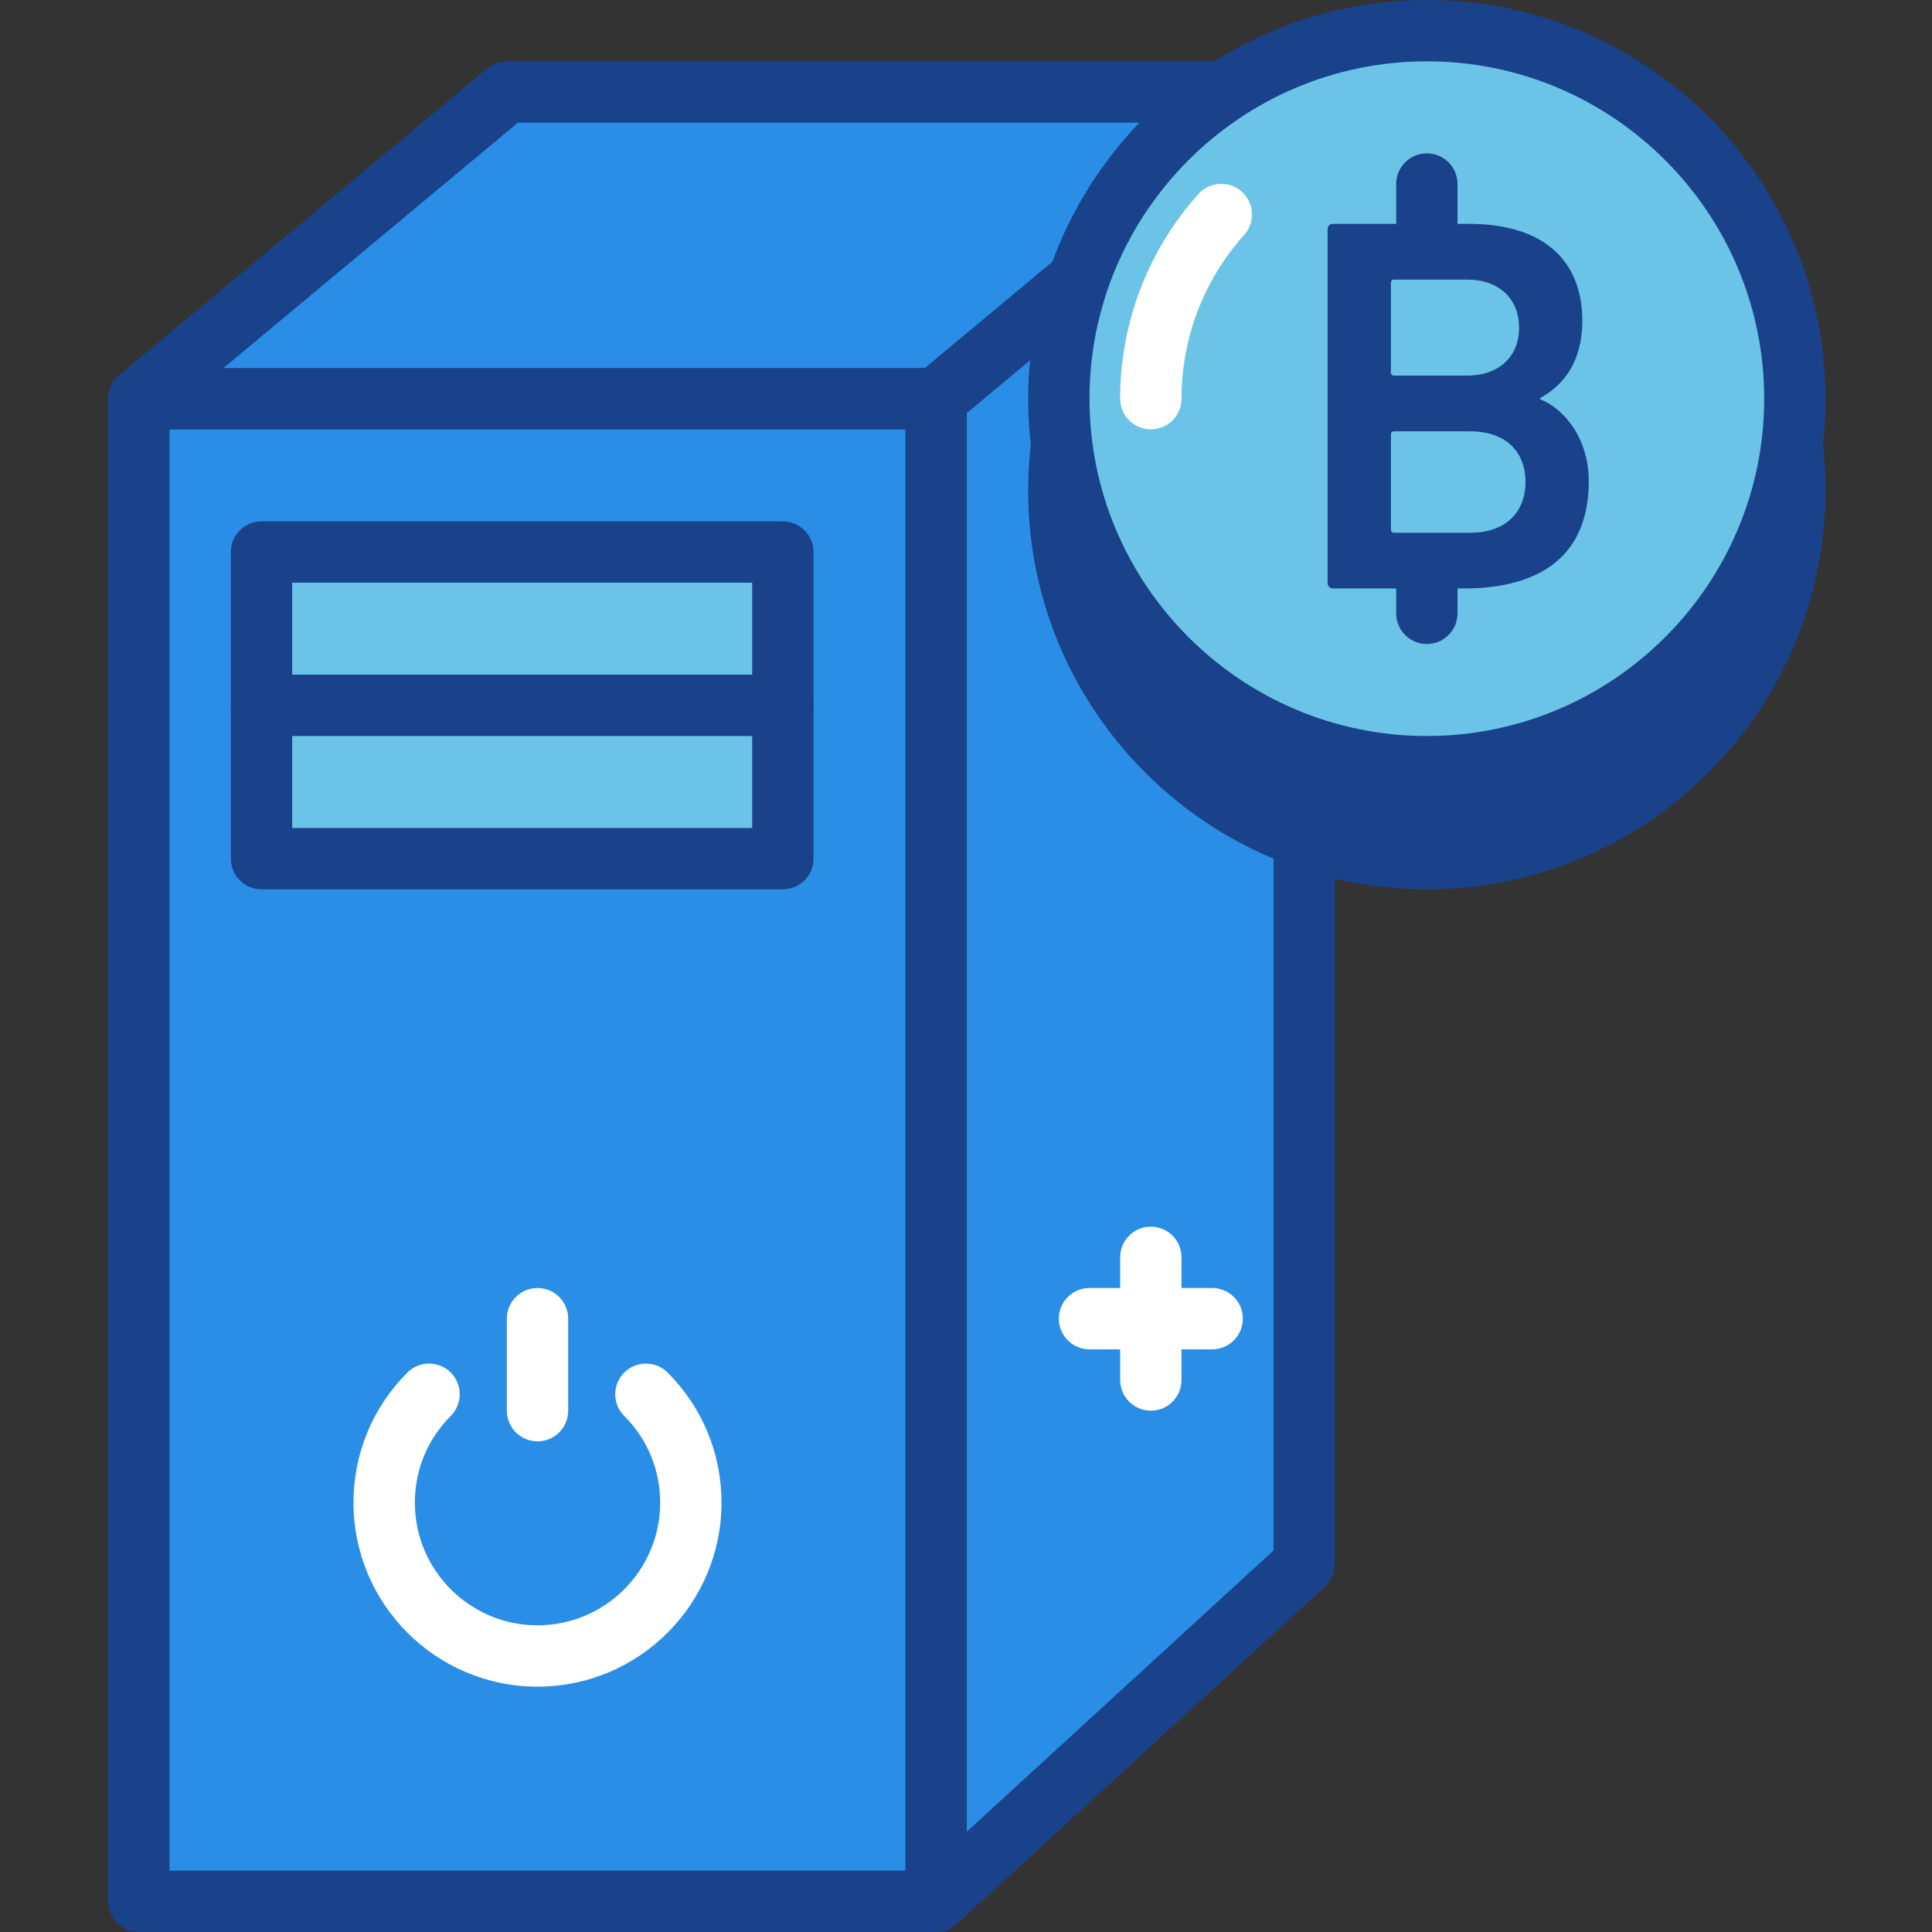 <svg width="430" height="430" viewBox="0 0 430 430" fill="none" xmlns="http://www.w3.org/2000/svg">
<rect x="0" y="0" width="430" height="430" fill="#333333" stroke="none"/>
<path d="M30.901 88.73H208.361V423.175H30.901V88.73Z" fill="#2A8EE6"/>
<path d="M208.361 429.998H30.901C27.133 429.998 24.075 426.948 24.075 423.175V88.73C24.075 84.957 27.133 81.907 30.901 81.907H208.361C212.133 81.907 215.187 84.957 215.187 88.73V423.175C215.187 426.948 212.133 429.998 208.361 429.998ZM37.728 416.348H201.538V95.556H37.728V416.348Z" fill="#1A428A"/>
<path d="M119.631 375.395C97.049 375.395 78.678 357.027 78.678 334.445C78.678 323.498 82.939 313.219 90.672 305.49C93.339 302.822 97.662 302.822 100.326 305.49C102.99 308.153 102.99 312.477 100.326 315.14C95.171 320.292 92.331 327.154 92.331 334.445C92.331 349.501 104.579 361.745 119.631 361.745C134.687 361.745 146.935 349.501 146.935 334.445C146.935 327.154 144.095 320.292 138.936 315.14C136.272 312.477 136.272 308.157 138.932 305.49C141.6 302.826 145.923 302.826 148.587 305.49C156.323 313.219 160.584 323.498 160.584 334.445C160.584 357.027 142.213 375.395 119.631 375.395V375.395Z" fill="white"/>
<path d="M119.631 320.792C115.862 320.792 112.808 317.742 112.808 313.969V293.492C112.808 289.72 115.862 286.666 119.631 286.666C123.4 286.666 126.458 289.72 126.458 293.492V313.969C126.458 317.742 123.4 320.792 119.631 320.792V320.792Z" fill="white"/>
<path d="M58.205 122.856H174.234V156.982H58.205V122.856Z" fill="#6BC4E8"/>
<path d="M174.234 163.809H58.205C54.432 163.809 51.378 160.755 51.378 156.983V122.856C51.378 119.083 54.432 116.033 58.205 116.033H174.234C178.003 116.033 181.061 119.083 181.061 122.856V156.983C181.061 160.755 178.003 163.809 174.234 163.809ZM65.028 150.16H167.411V129.683H65.028V150.16Z" fill="#1A428A"/>
<path d="M58.205 156.982H174.234V191.113H58.205V156.982Z" fill="#6BC4E8"/>
<path d="M174.234 197.936H58.205C54.432 197.936 51.378 194.886 51.378 191.113V156.983C51.378 153.21 54.432 150.16 58.205 150.16H174.234C178.003 150.16 181.061 153.21 181.061 156.983V191.113C181.061 194.886 178.003 197.936 174.234 197.936ZM65.028 184.286H167.411V163.809H65.028V184.286Z" fill="#1A428A"/>
<path d="M112.808 20.477H290.267L208.361 88.73H30.901L112.808 20.477Z" fill="#2A8EE6"/>
<path d="M208.361 95.556H30.901C28.027 95.556 25.461 93.756 24.481 91.057C23.504 88.351 24.325 85.324 26.531 83.485L108.438 15.228C109.664 14.212 111.211 13.65 112.808 13.65H290.267C293.142 13.65 295.708 15.45 296.684 18.149C297.664 20.856 296.848 23.882 294.641 25.722L212.735 93.979C211.508 94.994 209.962 95.556 208.361 95.556ZM49.753 81.907H205.888L271.415 27.304H115.276L49.753 81.907Z" fill="#1A428A"/>
<path d="M208.361 88.73L290.267 20.477V348.095L208.361 423.175V88.73Z" fill="#2A8EE6"/>
<path d="M208.361 429.998C207.427 429.998 206.494 429.815 205.615 429.42C203.135 428.334 201.538 425.882 201.538 423.175V88.73C201.538 86.703 202.436 84.785 203.99 83.485L285.893 15.232C287.936 13.537 290.779 13.177 293.161 14.298C295.559 15.415 297.09 17.829 297.09 20.477V348.095C297.09 350.009 296.293 351.833 294.88 353.126L212.973 428.206C211.688 429.381 210.036 429.998 208.361 429.998V429.998ZM215.187 91.928V407.659L283.44 345.096V35.048L215.187 91.928Z" fill="#1A428A"/>
<path fill-rule="evenodd" clip-rule="evenodd" d="M317.567 27.304C272.333 27.304 235.664 63.973 235.664 109.206C235.664 154.44 272.333 191.113 317.567 191.113C362.804 191.113 399.473 154.44 399.473 109.206C399.473 63.973 362.804 27.304 317.567 27.304Z" fill="#1A428A"/>
<path d="M317.567 197.936C268.642 197.936 228.837 158.131 228.837 109.206C228.837 60.282 268.642 20.477 317.567 20.477C366.491 20.477 406.296 60.282 406.296 109.206C406.296 158.131 366.491 197.936 317.567 197.936V197.936ZM317.567 34.127C276.168 34.127 242.487 67.808 242.487 109.206C242.487 150.605 276.168 184.286 317.567 184.286C358.969 184.286 392.647 150.605 392.647 109.206C392.647 67.808 358.969 34.127 317.567 34.127Z" fill="#1A428A"/>
<path d="M317.567 6.827C272.333 6.827 235.664 43.496 235.664 88.73C235.664 133.963 272.333 170.636 317.567 170.636C362.804 170.636 399.473 133.963 399.473 88.73C399.473 43.496 362.804 6.827 317.567 6.827Z" fill="#6BC4E8"/>
<path d="M317.567 177.459C268.642 177.459 228.837 137.654 228.837 88.73C228.837 39.805 268.642 0 317.567 0C366.491 0 406.296 39.805 406.296 88.73C406.296 137.654 366.491 177.459 317.567 177.459V177.459ZM317.567 13.65C276.168 13.65 242.487 47.331 242.487 88.73C242.487 130.128 276.168 163.809 317.567 163.809C358.969 163.809 392.647 130.128 392.647 88.73C392.647 47.331 358.969 13.65 317.567 13.65Z" fill="#1A428A"/>
<path d="M256.141 95.556C252.368 95.556 249.314 92.502 249.314 88.73C249.314 71.893 255.5 55.716 266.737 43.187C269.259 40.375 273.575 40.149 276.371 42.652C279.183 45.175 279.418 49.487 276.903 52.291C267.908 62.316 262.964 75.259 262.964 88.73C262.964 92.502 259.914 95.556 256.141 95.556Z" fill="white"/>
<path d="M295.485 51.01C295.485 50.291 295.965 49.819 296.68 49.819H326.874C344.062 49.819 352.174 58.411 352.174 71.42C352.174 80.614 347.881 85.859 342.75 88.605V88.843C347.764 90.757 353.607 97.201 353.607 107.109C353.607 123.215 343.464 130.976 325.679 130.976H296.68C295.965 130.976 295.485 130.495 295.485 129.784V51.01ZM326.518 83.59C333.677 83.59 338.098 79.298 338.098 72.971C338.098 66.527 333.677 62.227 326.518 62.227H310.283C309.81 62.227 309.568 62.469 309.568 62.941V82.879C309.568 83.352 309.81 83.59 310.283 83.59H326.518ZM310.283 118.564H327.233C335.114 118.564 339.524 114.026 339.524 107.226C339.524 100.54 335.114 96.002 327.233 96.002H310.283C309.81 96.002 309.572 96.24 309.572 96.72V117.845C309.572 118.326 309.81 118.564 310.283 118.564Z" fill="#1A428A"/>
<path d="M317.567 61.43C313.794 61.43 310.744 58.376 310.744 54.603V40.953C310.744 37.181 313.794 34.127 317.567 34.127C321.34 34.127 324.394 37.181 324.394 40.953V54.603C324.394 58.376 321.34 61.43 317.567 61.43Z" fill="#1A428A"/>
<path d="M317.567 143.333C313.794 143.333 310.744 140.282 310.744 136.51V129.683C310.744 125.91 313.794 122.856 317.567 122.856C321.34 122.856 324.394 125.91 324.394 129.683V136.51C324.394 140.282 321.34 143.333 317.567 143.333Z" fill="#1A428A"/>
<path d="M256.141 313.969C252.368 313.969 249.314 310.915 249.314 307.142V279.842C249.314 276.07 252.368 273.016 256.141 273.016C259.914 273.016 262.964 276.07 262.964 279.842V307.142C262.964 310.915 259.914 313.969 256.141 313.969Z" fill="white"/>
<path d="M269.791 300.319H242.487C238.714 300.319 235.664 297.265 235.664 293.492C235.664 289.72 238.714 286.666 242.487 286.666H269.791C273.563 286.666 276.617 289.72 276.617 293.492C276.617 297.265 273.563 300.319 269.791 300.319Z" fill="white"/>
</svg>

